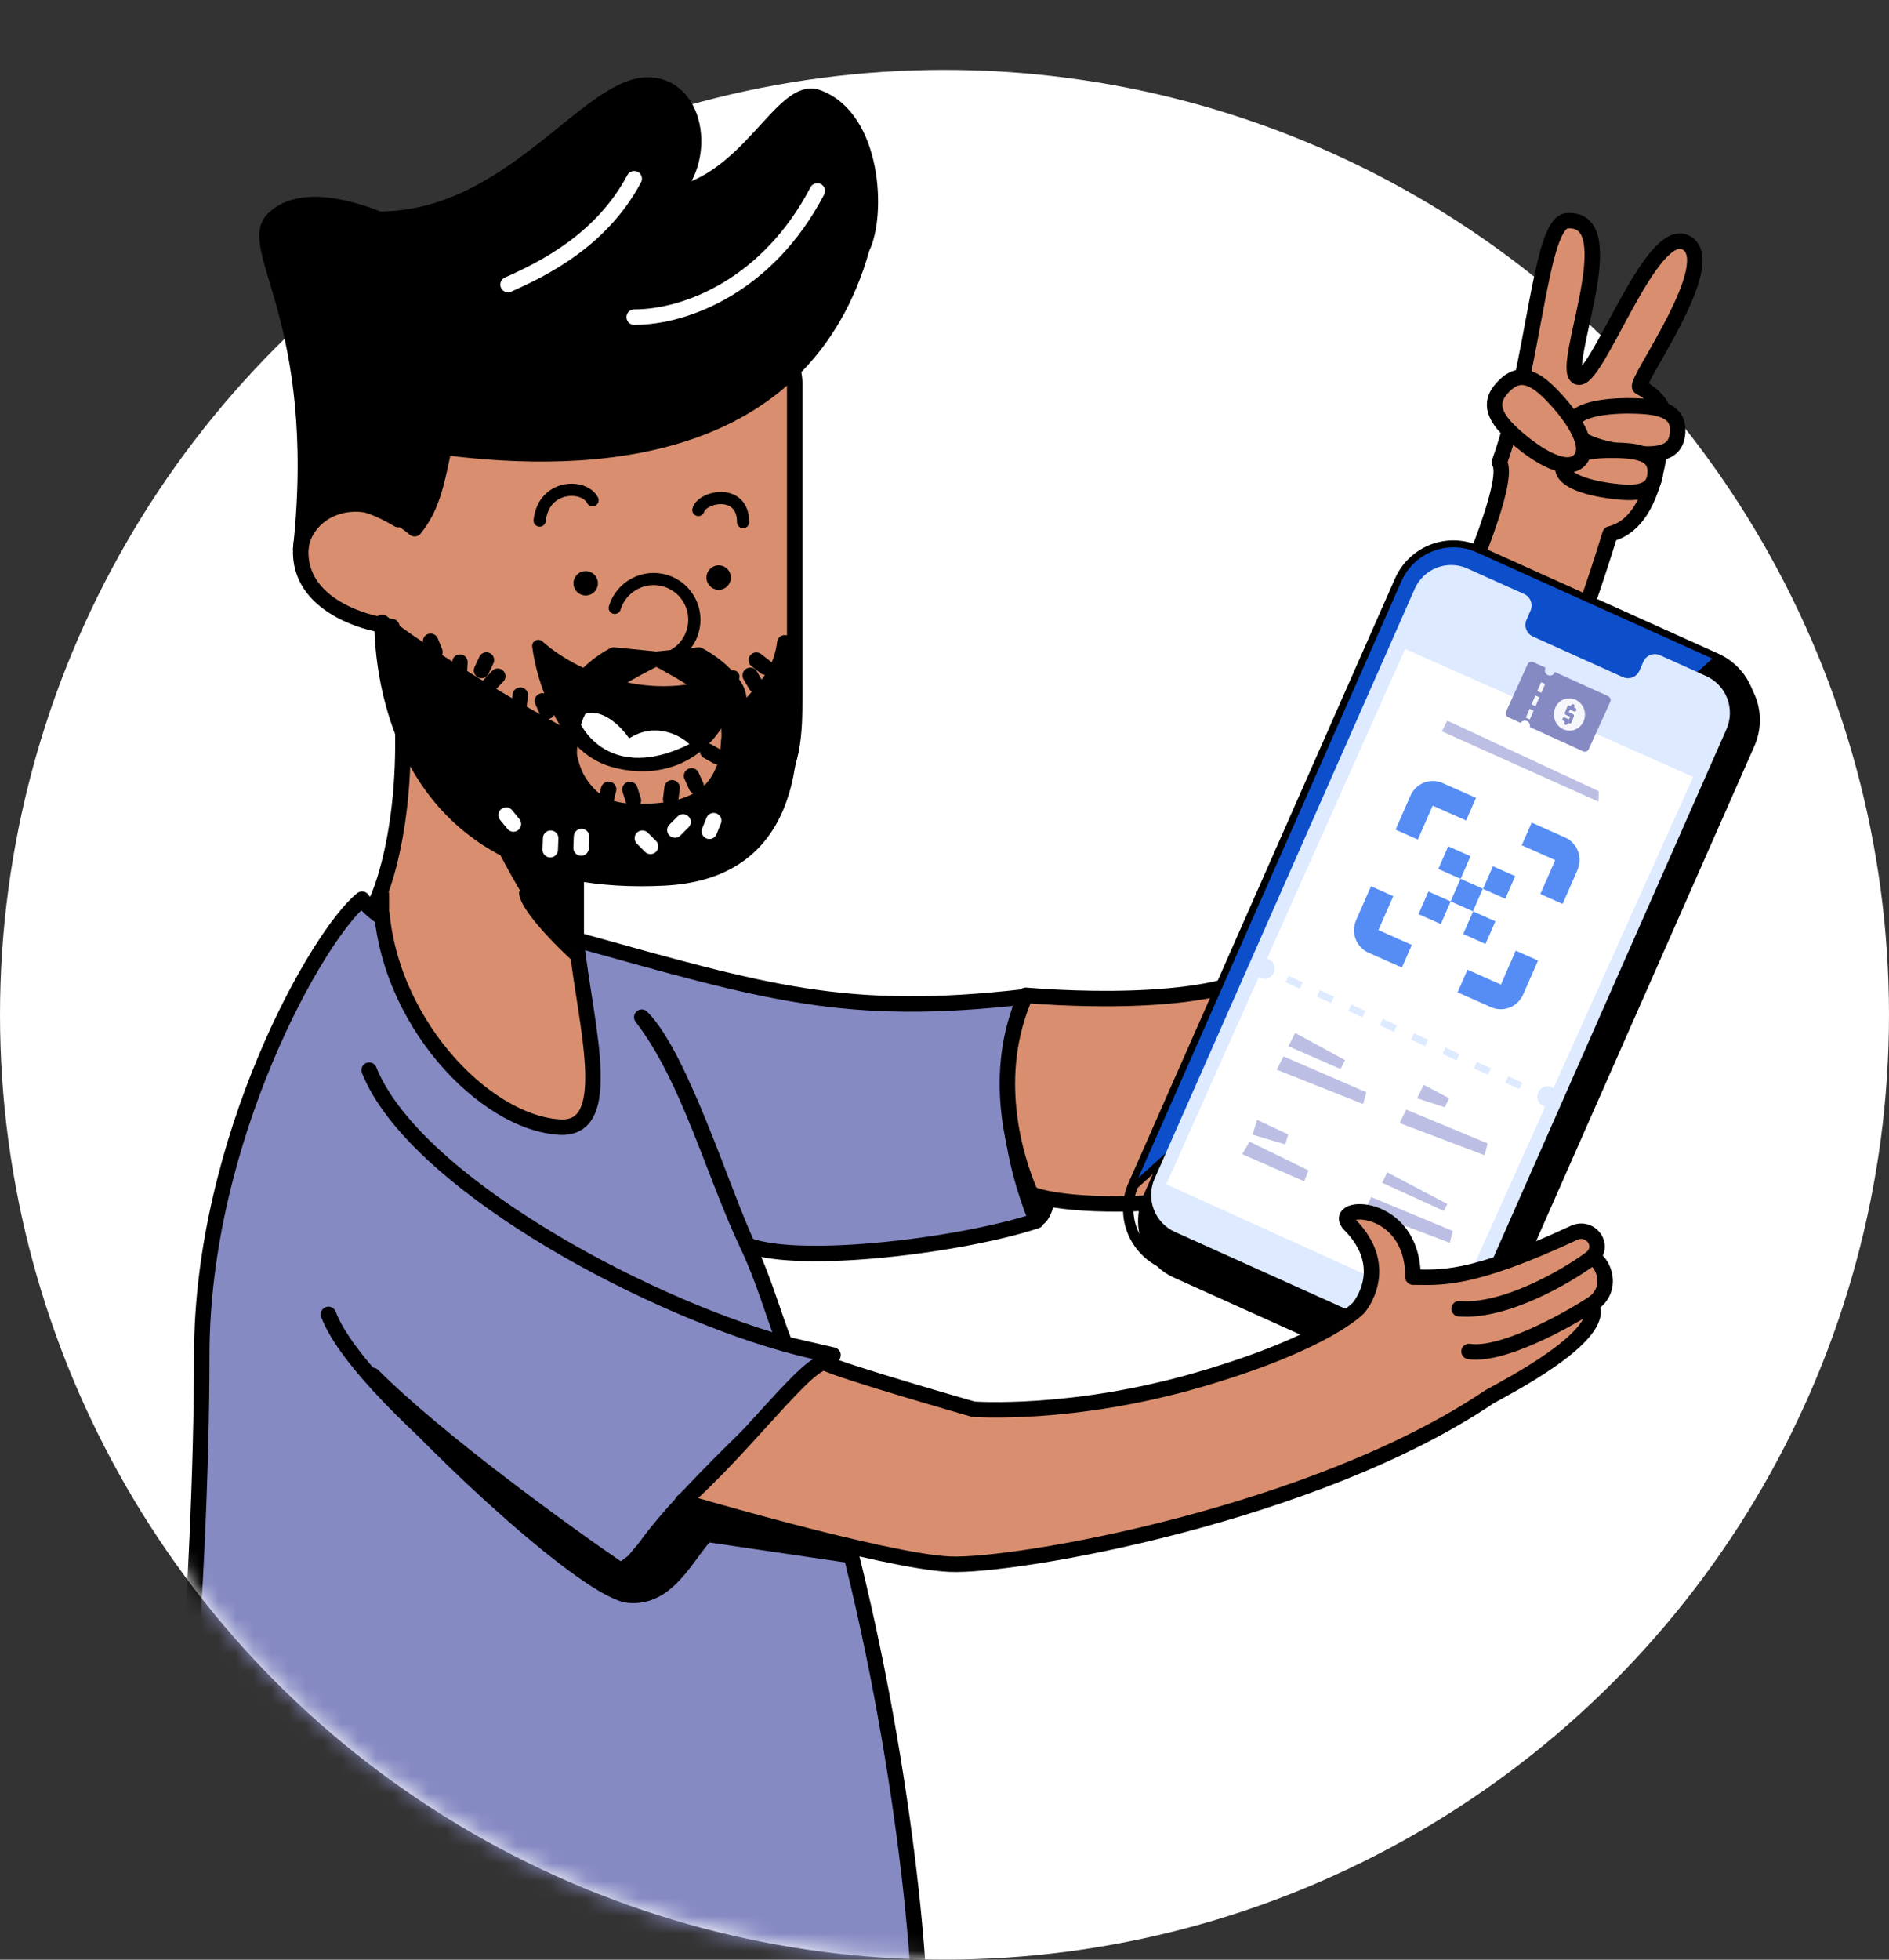 <svg width="108" height="112" viewBox="0 0 108 112" fill="none" xmlns="http://www.w3.org/2000/svg">
<rect x="0" y="0" width="108" height="112" fill="#333333" stroke="none"/>
<g clip-path="url(#clip0_1600_65938)">
<circle cx="54" cy="57.996" r="54" fill="white"/>
<mask id="mask0_1600_65938" style="mask-type:alpha" maskUnits="userSpaceOnUse" x="-2" y="-2" width="111" height="114">
<path fill-rule="evenodd" clip-rule="evenodd" d="M108.722 -1.4H-1.078V63.04H0.232C2.774 90.5 25.876 112 54 112C82.124 112 105.226 90.5 107.768 63.04H108.722V-1.4Z" fill="#D9D9D9"/>
</mask>
<g mask="url(#mask0_1600_65938)">
<path d="M13.556 142.131C11.343 130.488 15.417 116.146 19.14 113.411C19.14 113.411 24.333 110.015 32.01 109.55C39.687 109.084 45.661 110.48 45.661 110.48C51.245 127.673 65.669 154.178 65.669 162.919C65.669 166.438 72.025 210.053 77.609 212.379L64.04 218.748C64.04 218.748 53.106 177.017 51.012 169.968C48.918 162.919 37.519 143.464 37.519 143.464C37.519 143.464 32.4 170.532 27.98 178.427C23.56 186.322 -3.195 214.519 -3.195 214.519L-13.664 205.496C-1.101 188.296 13.342 175.008 14.562 168.409C16.354 158.707 14.925 149.332 13.556 142.131Z" fill="#BABECB" stroke="black" stroke-width="0.884" stroke-linecap="round" stroke-linejoin="round"/>
<path d="M58.56 56.972C48.323 58.135 43.839 56.739 32.969 53.715C32.969 53.715 30.875 54.413 26.455 53.948C22.034 53.483 20.702 51.389 20.702 51.389C18.178 53.405 11.535 65.115 11.535 77.445C11.535 89.775 10 115.413 6.65 115.599C3.3 115.785 21.93 118.158 27.449 115.599C32.969 113.04 45.363 111.877 52.575 114.436C52.376 107.882 50.404 92.181 45.774 79.226L47.626 77.445L44.877 76.81C44.079 74.74 43.682 73.158 42.74 71.164C45.774 72.327 55.07 71.164 59.258 69.768C56.233 62.323 58.56 56.972 58.56 56.972Z" fill="#868AC3"/>
<path d="M47.626 77.445L44.877 76.81M47.626 77.445C46.782 77.3 45.858 77.086 44.877 76.81M47.626 77.445L45.774 79.226M21.104 61.16C23.606 67.416 36.39 74.42 44.877 76.81M18.777 75.119C20.702 80.237 35.993 91.869 36.226 89.775C36.459 87.681 45.774 79.226 45.774 79.226M42.74 71.164C40.754 66.959 39.367 61.591 36.691 58.135C38.925 60.369 41.346 68.217 42.74 71.164ZM42.74 71.164C45.774 72.327 55.07 71.164 59.258 69.768C56.233 62.323 58.56 56.972 58.56 56.972C48.323 58.135 43.839 56.739 32.969 53.715C32.969 53.715 30.875 54.413 26.455 53.948C22.034 53.483 20.702 51.389 20.702 51.389C18.178 53.405 11.535 65.115 11.535 77.445C11.535 89.775 10 115.413 6.65 115.599C3.3 115.785 21.93 118.158 27.449 115.599C32.969 113.04 45.363 111.877 52.575 114.436C52.376 107.882 50.404 92.181 45.774 79.226M42.74 71.164C43.682 73.158 44.079 74.74 44.877 76.81" stroke="black" stroke-width="0.884" stroke-linecap="round" stroke-linejoin="round"/>
<ellipse cx="59.49" cy="63.255" rx="1.396" ry="6.747" fill="black"/>
<path d="M41.543 85.588C40.24 87.263 37.278 89.388 35.959 90.241C35.029 89.869 39.018 86.519 40.413 84.425C41.809 84.425 42.846 83.913 41.543 85.588Z" fill="black" stroke="black" stroke-width="0.884" stroke-linecap="round" stroke-linejoin="round"/>
<path d="M35.969 91.172C33.736 90.986 25.112 83.107 21.312 78.609C25.035 82.332 32.324 87.605 35.504 89.776L40.157 86.287L48.3 88.846L40.389 87.683C39.226 88.923 38.203 91.358 35.969 91.172Z" fill="black" stroke="black" stroke-width="0.884" stroke-linecap="round" stroke-linejoin="round"/>
<path d="M73.119 54.683C71.32 57.345 63.06 57.244 58.636 56.884C56.589 61.473 58.041 66.213 58.928 68.222C61.477 69.36 75.011 69.283 78.727 63.808C80.818 60.728 89.138 40.091 92.049 30.52C94.624 29.886 94.961 25.705 95.081 23.721C95.119 23.099 94.447 22.488 93.758 22.119C93.374 21.914 98.445 15.039 96.415 13.879C94.386 12.719 91.255 22.021 90.195 21.541C89.136 21.061 93.016 12.363 89.591 12.618C88.035 12.734 87.761 20.718 85.724 26.425C87.067 28.553 75.367 51.355 73.119 54.683Z" fill="#D98F6F" stroke="black" stroke-width="0.884" stroke-linecap="round" stroke-linejoin="round"/>
<path d="M89.879 24.299C89.808 25.315 92.141 25.818 93.807 25.935C95.473 26.052 95.861 25.469 95.913 24.721C95.965 23.974 95.663 23.343 93.997 23.226C92.331 23.11 89.951 23.283 89.879 24.299Z" fill="#D98F6F" stroke="black" stroke-width="0.884" stroke-linecap="round" stroke-linejoin="round"/>
<path d="M89.351 26.698C89.288 27.586 91.329 28.026 92.786 28.129C94.243 28.231 94.582 27.721 94.628 27.067C94.674 26.413 94.409 25.862 92.952 25.76C91.495 25.658 89.413 25.809 89.351 26.698Z" fill="#D98F6F" stroke="black" stroke-width="0.884" stroke-linecap="round" stroke-linejoin="round"/>
<path d="M90.301 26.306C89.476 27.157 87.504 25.798 86.304 24.637C85.104 23.475 85.348 22.726 85.955 22.099C86.562 21.471 87.303 21.203 88.503 22.365C89.703 23.527 91.125 25.454 90.301 26.306Z" fill="#D98F6F" stroke="black" stroke-width="0.884" stroke-linecap="round" stroke-linejoin="round"/>
<path d="M45.436 39.766V21.852C45.436 20.679 43.575 12.541 32.175 12.308C20.776 12.076 19.612 21.381 19.612 21.381C19.612 25.837 21.023 28.34 22.77 29.696C20.846 28.539 17.932 27.623 17.286 30.693C16.541 34.229 20.388 35.578 22.404 35.811C23.893 43.814 22.404 49.692 21.474 51.631C23.335 55.353 29.849 54.733 32.873 53.957V48.141C45.343 48.514 45.436 43.954 45.436 39.766Z" fill="#D98F6F" stroke="black" stroke-width="0.884" stroke-linejoin="round"/>
<path d="M32.945 48.364C31.315 48.29 28.637 47.806 27.915 46.464C27.884 46.398 27.855 46.333 27.827 46.27C27.852 46.337 27.881 46.401 27.915 46.464C29.044 48.928 31.495 53.585 32.945 53.948V48.364Z" fill="black" stroke="black" stroke-width="0.884" stroke-linecap="round" stroke-linejoin="round"/>
<path d="M25.389 25.563C33.842 26.649 45.937 26.081 49.287 14.17C50.218 12.309 49.985 6.725 46.728 5.562C44.73 4.849 42.773 10.448 38.353 11.146C40.447 9.339 39.981 5.05 37.19 4.864C33.7 4.632 29.28 12.53 21.666 12.53C20.503 12.064 17.246 10.901 15.618 12.53C13.993 14.154 18.567 18.329 17.201 31.294C17.197 31.323 17.194 31.352 17.192 31.381C17.195 31.352 17.198 31.323 17.201 31.294C17.458 29.236 20.402 27.464 23.706 30.218C24.636 29.054 24.924 27.89 25.389 25.563Z" fill="black" stroke="black" stroke-width="0.884" stroke-linecap="round" stroke-linejoin="round"/>
<path d="M29.047 16.264C31.141 15.333 34.398 13.704 36.259 10.215M36.259 18.125C39.283 18.125 43.936 16.264 46.728 10.913" stroke="white" stroke-width="0.884" stroke-linecap="round" stroke-linejoin="round"/>
<path d="M35.147 34.741C35.522 33.512 36.822 32.819 38.05 33.194C39.28 33.568 39.972 34.868 39.598 36.097C39.376 36.825 38.83 37.365 38.165 37.607" stroke="black" stroke-width="0.698" stroke-linecap="round" stroke-linejoin="round"/>
<circle cx="0.698" cy="0.698" r="0.698" transform="matrix(-1 0 0 1 34.183 32.638)" fill="black"/>
<circle cx="0.698" cy="0.698" r="0.698" transform="matrix(-1 0 0 1 41.787 32.312)" fill="black"/>
<path d="M33.877 28.59C33.411 27.659 31.085 27.659 30.852 29.753" stroke="black" stroke-width="0.698" stroke-linecap="round" stroke-linejoin="round"/>
<path d="M39.926 29.148C40.158 28.357 42.485 27.892 42.485 29.84" stroke="black" stroke-width="0.698" stroke-linecap="round" stroke-linejoin="round"/>
<path d="M35.088 43.503C32.196 42.701 31.008 38.779 30.775 36.917C33.153 39.034 37.873 40.653 41.928 38.663C41.434 42.389 38.53 44.456 35.088 43.503Z" fill="black" stroke="black" stroke-width="0.698" stroke-linecap="round" stroke-linejoin="round"/>
<path d="M35.972 42.2C37.458 41.246 38.887 42.019 39.416 42.525C35.496 44.481 33.528 42.341 33.034 41.026C34.159 40.164 35.462 41.449 35.972 42.2Z" fill="white"/>
<path d="M32.015 64.418C35.494 64.606 33.156 57.533 32.866 52.811L21.779 51.389C21.996 58.236 27.668 64.181 32.015 64.418Z" fill="#D98F6F" stroke="black" stroke-width="0.884" stroke-linecap="round" stroke-linejoin="round"/>
<path d="M22.244 52.087V50.924L30.154 51.855L32.946 54.181L22.244 52.087Z" fill="#D98F6F"/>
<path d="M32.946 55.112C32.946 55.112 29.939 52.439 29.689 51.157C29.439 49.874 32.946 52.803 32.946 52.803V55.112Z" fill="black"/>
<path d="M37.95 50.175C44.635 49.843 45.974 44.41 44.868 36.738C44.592 39.031 42.946 39.945 41.844 41.624C41.559 42.057 41.714 43.584 41.378 43.95C40.68 45.811 38.959 46.305 37.034 46.376C35.22 46.444 34.166 46.175 33.236 44.881C32.305 43.587 32.703 42.322 31.84 41.856C26.977 39.232 22.851 36.392 21.846 35.57C21.846 38.362 22.767 50.929 37.95 50.175Z" fill="black" stroke="black" stroke-width="0.884" stroke-linecap="round" stroke-linejoin="round"/>
<path d="M35.097 37.436L37.423 37.668C37.423 37.668 34.166 39.297 33.334 40.227C32.501 41.158 32.538 43.252 32.538 43.252C32.538 43.252 32.305 40.46 33.003 39.297C33.701 38.134 35.097 37.436 35.097 37.436Z" fill="black" stroke="black" stroke-width="0.884" stroke-linecap="round" stroke-linejoin="round"/>
<path d="M39.945 37.436L37.619 37.668C37.619 37.668 40.313 39.064 41.146 39.995C41.978 40.925 41.611 43.252 41.611 43.252C41.611 43.252 42.737 40.46 42.039 39.297C41.341 38.134 39.945 37.436 39.945 37.436Z" fill="black" stroke="black" stroke-width="0.884" stroke-linecap="round" stroke-linejoin="round"/>
<path d="M36.725 47.904L37.191 48.37" stroke="white" stroke-width="0.884" stroke-linecap="round" stroke-linejoin="round"/>
<path d="M33.248 47.809L33.223 48.466" stroke="white" stroke-width="0.884" stroke-linecap="round" stroke-linejoin="round"/>
<path d="M31.483 47.904L31.459 48.562" stroke="white" stroke-width="0.884" stroke-linecap="round" stroke-linejoin="round"/>
<path d="M39.052 46.974L38.587 47.439" stroke="white" stroke-width="0.884" stroke-linecap="round" stroke-linejoin="round"/>
<path d="M28.936 46.583L29.353 47.092" stroke="white" stroke-width="0.884" stroke-linecap="round" stroke-linejoin="round"/>
<path d="M40.805 46.902L40.556 47.511" stroke="white" stroke-width="0.884" stroke-linecap="round" stroke-linejoin="round"/>
<path d="M24.618 36.65L24.866 37.259" stroke="black" stroke-width="0.884" stroke-linecap="round" stroke-linejoin="round"/>
<path d="M28.457 38.647L28.002 39.122" stroke="black" stroke-width="0.884" stroke-linecap="round" stroke-linejoin="round"/>
<path d="M31.011 40.059L31.279 40.66" stroke="black" stroke-width="0.884" stroke-linecap="round" stroke-linejoin="round"/>
<path d="M36.015 45.118L36.213 45.746" stroke="black" stroke-width="0.884" stroke-linecap="round" stroke-linejoin="round"/>
<path d="M29.747 39.73L29.662 40.382" stroke="black" stroke-width="0.884" stroke-linecap="round" stroke-linejoin="round"/>
<path d="M34.797 45.113L34.639 45.751" stroke="black" stroke-width="0.884" stroke-linecap="round" stroke-linejoin="round"/>
<path d="M26.295 37.843L26.254 38.5" stroke="black" stroke-width="0.884" stroke-linecap="round" stroke-linejoin="round"/>
<path d="M27.809 37.721L27.529 38.317" stroke="black" stroke-width="0.884" stroke-linecap="round" stroke-linejoin="round"/>
<path d="M42.893 38.599L43.224 39.167" stroke="black" stroke-width="0.884" stroke-linecap="round" stroke-linejoin="round"/>
<path d="M40.458 42.93L41.032 43.253" stroke="black" stroke-width="0.884" stroke-linecap="round" stroke-linejoin="round"/>
<path d="M38.426 45.024L38.344 45.677" stroke="black" stroke-width="0.884" stroke-linecap="round" stroke-linejoin="round"/>
<path d="M39.539 44.342L39.81 44.941" stroke="black" stroke-width="0.884" stroke-linecap="round" stroke-linejoin="round"/>
<path d="M43.24 37.728L43.761 38.13" stroke="black" stroke-width="0.884" stroke-linecap="round" stroke-linejoin="round"/>
<path d="M80.752 33.826L80.752 33.826L65.517 68.369L65.654 68.431L65.517 68.369C65.15 69.2 65.118 70.141 65.428 70.987C65.738 71.832 66.365 72.513 67.173 72.877L80.502 78.886C80.903 79.066 81.335 79.163 81.774 79.172C82.213 79.18 82.651 79.1 83.062 78.935C83.473 78.77 83.85 78.525 84.17 78.213C84.491 77.901 84.749 77.528 84.931 77.117L100.166 42.575C100.348 42.163 100.449 41.72 100.465 41.271C100.48 40.822 100.409 40.375 100.256 39.956C100.102 39.538 99.869 39.155 99.57 38.831C99.27 38.506 98.91 38.247 98.51 38.066C98.51 38.066 98.51 38.066 98.51 38.066L85.18 32.057L85.18 32.057C84.372 31.693 83.452 31.676 82.621 32.008C81.791 32.34 81.12 32.994 80.752 33.826Z" fill="black" stroke="black" stroke-width="0.302"/>
<path d="M95.312 37.993L95.312 37.993L97.897 39.159C97.897 39.159 97.897 39.159 97.897 39.159L97.897 39.16L95.312 37.993ZM95.312 37.993L95.309 37.992C95.099 37.903 94.862 37.905 94.652 37.995L94.711 38.134L94.652 37.995C94.442 38.084 94.275 38.254 94.186 38.467L93.975 38.951L93.975 38.951L93.974 38.953C93.945 39.023 93.902 39.087 93.85 39.141C93.797 39.195 93.735 39.237 93.667 39.266C93.599 39.295 93.526 39.31 93.454 39.31L93.455 39.462L93.454 39.31C93.382 39.311 93.311 39.297 93.245 39.269L88.211 36.999C88.081 36.936 87.98 36.822 87.932 36.681C87.883 36.538 87.891 36.38 87.956 36.24L87.956 36.24L87.958 36.237L88.169 35.753C88.266 35.544 88.279 35.305 88.205 35.087C88.13 34.869 87.973 34.691 87.767 34.592L87.767 34.592L87.763 34.59L86.853 34.185L86.853 34.184L84.591 33.166C84.591 33.166 84.591 33.166 84.591 33.166C84.591 33.166 84.591 33.166 84.591 33.166C84.305 33.037 83.996 32.968 83.683 32.962C83.369 32.956 83.057 33.013 82.763 33.131C82.47 33.248 82.201 33.423 81.972 33.645C81.744 33.868 81.559 34.133 81.43 34.427L81.43 34.427L66.558 68.144L66.558 68.144C66.429 68.439 66.357 68.755 66.347 69.076C66.337 69.396 66.388 69.715 66.498 70.014C66.609 70.313 66.776 70.586 66.991 70.817C67.205 71.048 67.463 71.233 67.749 71.361L81.053 77.359C81.339 77.487 81.647 77.557 81.961 77.563C82.275 77.569 82.587 77.511 82.88 77.394C83.174 77.276 83.442 77.101 83.671 76.879C83.9 76.656 84.084 76.391 84.213 76.097L99.082 42.384C99.082 42.384 99.082 42.384 99.082 42.384M95.312 37.993L99.082 42.384M99.082 42.384L99.082 42.384L98.945 42.322L99.082 42.384Z" fill="black" stroke="black" stroke-width="0.302"/>
<path d="M99.927 42.149C100.112 41.731 100.213 41.281 100.224 40.824C100.236 40.366 100.158 39.911 99.996 39.483C99.833 39.056 99.588 38.665 99.275 38.332C98.963 37.999 98.588 37.732 98.174 37.545C98.174 37.545 98.174 37.545 98.174 37.545L84.504 31.384L84.504 31.384C83.666 31.007 82.714 30.98 81.858 31.311C81.002 31.64 80.312 32.3 79.939 33.144L79.939 33.144L64.701 67.684L64.701 67.684C64.329 68.528 64.304 69.486 64.633 70.35C64.962 71.213 65.617 71.91 66.454 72.288L80.124 78.448C80.539 78.635 80.986 78.738 81.441 78.751C81.895 78.763 82.347 78.686 82.77 78.522C83.194 78.359 83.582 78.113 83.911 77.798C84.24 77.483 84.505 77.106 84.689 76.688L99.927 42.149ZM99.927 42.149L99.746 42.068M99.927 42.149L99.927 42.149L99.746 42.068M99.746 42.068L84.508 76.607C84.334 77.001 84.085 77.357 83.774 77.653C83.464 77.95 83.098 78.182 82.699 78.337C82.299 78.491 81.873 78.564 81.445 78.552C81.017 78.54 80.595 78.443 80.204 78.267L66.534 72.106C65.745 71.75 65.128 71.093 64.818 70.279C64.508 69.465 64.531 68.561 64.882 67.766L98.094 37.727C98.484 37.903 98.837 38.155 99.132 38.468C99.427 38.782 99.657 39.151 99.811 39.554C99.964 39.957 100.038 40.386 100.027 40.818C100.016 41.249 99.92 41.674 99.746 42.068Z" fill="#0D4FCA" stroke="black" stroke-width="0.397"/>
<path d="M97.543 38.636L94.892 37.441C94.716 37.367 94.518 37.366 94.341 37.438C94.164 37.511 94.023 37.652 93.95 37.83L93.738 38.314C93.701 38.402 93.648 38.482 93.581 38.549C93.514 38.617 93.434 38.67 93.347 38.706C93.259 38.742 93.165 38.76 93.071 38.76C92.976 38.759 92.882 38.74 92.795 38.703L87.629 36.375C87.456 36.292 87.323 36.143 87.258 35.962C87.194 35.78 87.203 35.581 87.284 35.406L87.496 34.92C87.578 34.746 87.587 34.546 87.522 34.365C87.458 34.183 87.325 34.035 87.152 33.952L86.218 33.536L83.898 32.492C83.624 32.368 83.329 32.3 83.029 32.292C82.729 32.284 82.431 32.335 82.151 32.443C81.871 32.55 81.615 32.713 81.397 32.921C81.18 33.129 81.005 33.377 80.883 33.654L66.008 67.368C65.887 67.644 65.821 67.942 65.814 68.245C65.807 68.547 65.859 68.848 65.968 69.13C66.076 69.413 66.238 69.671 66.445 69.89C66.653 70.109 66.9 70.285 67.175 70.407L80.818 76.556C81.092 76.68 81.387 76.748 81.687 76.756C81.987 76.765 82.285 76.713 82.565 76.606C82.844 76.498 83.1 76.335 83.318 76.127C83.535 75.919 83.71 75.671 83.831 75.394L98.703 41.684C98.826 41.407 98.894 41.109 98.902 40.806C98.91 40.503 98.858 40.201 98.751 39.918C98.643 39.635 98.481 39.376 98.273 39.156C98.066 38.936 97.818 38.76 97.543 38.636Z" fill="#DDEAFF"/>
<path fill-rule="evenodd" clip-rule="evenodd" d="M80.363 37.155L96.738 44.426L88.795 62.118C88.782 62.11 88.768 62.103 88.754 62.096C88.441 61.942 88.063 62.073 87.909 62.39C87.876 62.457 87.856 62.527 87.848 62.597L87.791 62.722L87.848 62.748C87.873 62.955 87.998 63.145 88.196 63.243C88.222 63.256 88.249 63.267 88.275 63.275L83.001 75.022L66.746 67.659L71.989 55.913C71.998 55.918 72.007 55.923 72.017 55.927C72.33 56.082 72.708 55.951 72.862 55.634C73.016 55.317 72.888 54.935 72.575 54.781C72.552 54.77 72.53 54.76 72.508 54.752L80.363 37.155ZM74.334 56.576L73.437 56.166L73.645 55.705L74.542 56.114L74.334 56.576ZM76.129 57.395L75.231 56.986L75.439 56.524L76.336 56.934L76.129 57.395ZM77.923 58.215L77.026 57.805L77.233 57.344L78.131 57.754L77.923 58.215ZM79.717 59.035L78.82 58.625L79.028 58.163L79.925 58.573L79.717 59.035ZM81.511 59.854L80.614 59.444L80.822 58.983L81.719 59.393L81.511 59.854ZM83.306 60.674L82.409 60.264L82.616 59.803L83.513 60.212L83.306 60.674ZM85.1 61.493L84.203 61.083L84.41 60.622L85.308 61.032L85.1 61.493ZM86.894 62.313L85.997 61.903L86.205 61.442L87.102 61.851L86.894 62.313Z" fill="white"/>
<path d="M96.738 44.426L96.784 44.447L96.805 44.4L96.759 44.38L96.738 44.426ZM80.363 37.155L80.384 37.108L80.338 37.088L80.317 37.134L80.363 37.155ZM88.795 62.118L88.769 62.162L88.818 62.19L88.841 62.139L88.795 62.118ZM88.754 62.096L88.732 62.142L88.732 62.142L88.754 62.096ZM87.909 62.39L87.863 62.367L87.909 62.39ZM87.848 62.597L87.894 62.618L87.897 62.611L87.898 62.603L87.848 62.597ZM87.791 62.722L87.745 62.702L87.725 62.748L87.77 62.769L87.791 62.722ZM87.848 62.748L87.898 62.742L87.895 62.714L87.869 62.702L87.848 62.748ZM88.196 63.243L88.219 63.197L88.196 63.243ZM88.275 63.275L88.321 63.296L88.344 63.245L88.291 63.227L88.275 63.275ZM83.001 75.022L82.98 75.068L83.026 75.089L83.047 75.043L83.001 75.022ZM66.746 67.659L66.699 67.639L66.679 67.685L66.725 67.706L66.746 67.659ZM71.989 55.913L72.014 55.869L71.966 55.842L71.943 55.892L71.989 55.913ZM72.017 55.927L72.039 55.882L72.039 55.882L72.017 55.927ZM72.575 54.781L72.552 54.826L72.552 54.826L72.575 54.781ZM72.508 54.752L72.461 54.732L72.439 54.781L72.49 54.8L72.508 54.752ZM73.437 56.166L73.391 56.145L73.37 56.191L73.416 56.212L73.437 56.166ZM74.334 56.576L74.313 56.622L74.359 56.643L74.38 56.597L74.334 56.576ZM73.645 55.705L73.666 55.659L73.62 55.638L73.599 55.684L73.645 55.705ZM74.542 56.114L74.588 56.135L74.609 56.089L74.563 56.069L74.542 56.114ZM75.231 56.986L75.185 56.965L75.165 57.011L75.21 57.032L75.231 56.986ZM76.129 57.395L76.108 57.441L76.154 57.462L76.175 57.416L76.129 57.395ZM75.439 56.524L75.46 56.478L75.414 56.457L75.393 56.504L75.439 56.524ZM76.336 56.934L76.382 56.955L76.403 56.909L76.357 56.888L76.336 56.934ZM77.026 57.805L76.98 57.784L76.959 57.83L77.005 57.851L77.026 57.805ZM77.923 58.215L77.902 58.261L77.948 58.282L77.969 58.236L77.923 58.215ZM77.233 57.344L77.254 57.298L77.208 57.277L77.187 57.323L77.233 57.344ZM78.131 57.754L78.177 57.774L78.197 57.728L78.152 57.708L78.131 57.754ZM78.82 58.625L78.774 58.604L78.753 58.65L78.799 58.671L78.82 58.625ZM79.717 59.035L79.696 59.081L79.742 59.102L79.763 59.055L79.717 59.035ZM79.028 58.163L79.049 58.117L79.002 58.096L78.982 58.143L79.028 58.163ZM79.925 58.573L79.971 58.594L79.992 58.548L79.946 58.527L79.925 58.573ZM80.614 59.444L80.568 59.423L80.547 59.469L80.593 59.49L80.614 59.444ZM81.511 59.854L81.49 59.9L81.537 59.921L81.558 59.875L81.511 59.854ZM80.822 58.983L80.843 58.937L80.797 58.916L80.776 58.962L80.822 58.983ZM81.719 59.393L81.765 59.413L81.786 59.368L81.74 59.347L81.719 59.393ZM82.409 60.264L82.362 60.243L82.342 60.289L82.388 60.31L82.409 60.264ZM83.306 60.674L83.285 60.72L83.331 60.741L83.352 60.694L83.306 60.674ZM82.616 59.803L82.637 59.757L82.591 59.735L82.57 59.782L82.616 59.803ZM83.513 60.212L83.559 60.233L83.58 60.187L83.534 60.166L83.513 60.212ZM84.203 61.083L84.157 61.063L84.136 61.108L84.182 61.129L84.203 61.083ZM85.1 61.493L85.079 61.539L85.125 61.56L85.146 61.514L85.1 61.493ZM84.41 60.622L84.432 60.576L84.385 60.555L84.364 60.601L84.41 60.622ZM85.308 61.032L85.354 61.053L85.374 61.007L85.329 60.986L85.308 61.032ZM85.997 61.903L85.951 61.882L85.93 61.928L85.976 61.949L85.997 61.903ZM86.894 62.313L86.873 62.359L86.919 62.38L86.94 62.334L86.894 62.313ZM86.205 61.442L86.226 61.396L86.18 61.374L86.159 61.421L86.205 61.442ZM87.102 61.851L87.148 61.872L87.169 61.826L87.123 61.805L87.102 61.851ZM96.759 44.38L80.384 37.108L80.343 37.201L96.718 44.472L96.759 44.38ZM88.841 62.139L96.784 44.447L96.692 44.405L88.749 62.097L88.841 62.139ZM88.732 62.142C88.745 62.148 88.757 62.155 88.769 62.162L88.82 62.075C88.806 62.066 88.792 62.058 88.777 62.051L88.732 62.142ZM87.954 62.412C88.096 62.12 88.444 62 88.732 62.142L88.777 62.051C88.438 61.884 88.029 62.026 87.863 62.367L87.954 62.412ZM87.898 62.603C87.905 62.538 87.924 62.474 87.954 62.412L87.863 62.367C87.828 62.44 87.806 62.516 87.797 62.592L87.898 62.603ZM87.838 62.743L87.894 62.618L87.802 62.577L87.745 62.702L87.838 62.743ZM87.869 62.702L87.812 62.676L87.77 62.769L87.827 62.794L87.869 62.702ZM88.219 63.197C88.036 63.107 87.921 62.933 87.898 62.742L87.798 62.755C87.825 62.977 87.959 63.182 88.174 63.288L88.219 63.197ZM88.291 63.227C88.267 63.219 88.243 63.209 88.219 63.197L88.174 63.288C88.202 63.302 88.23 63.314 88.259 63.323L88.291 63.227ZM83.047 75.043L88.321 63.296L88.229 63.255L82.955 75.001L83.047 75.043ZM66.725 67.706L82.98 75.068L83.022 74.976L66.766 67.613L66.725 67.706ZM71.943 55.892L66.699 67.639L66.792 67.68L72.036 55.934L71.943 55.892ZM72.039 55.882C72.031 55.878 72.022 55.873 72.014 55.869L71.965 55.957C71.974 55.962 71.984 55.968 71.994 55.973L72.039 55.882ZM72.817 55.612C72.675 55.904 72.327 56.024 72.039 55.882L71.994 55.973C72.333 56.14 72.742 55.998 72.908 55.656L72.817 55.612ZM72.552 54.826C72.84 54.968 72.959 55.32 72.817 55.612L72.908 55.656C73.074 55.315 72.935 54.902 72.597 54.735L72.552 54.826ZM72.49 54.8C72.511 54.807 72.532 54.816 72.552 54.826L72.597 54.735C72.573 54.724 72.549 54.713 72.525 54.705L72.49 54.8ZM80.317 37.134L72.461 54.732L72.554 54.773L80.41 37.175L80.317 37.134ZM73.416 56.212L74.313 56.622L74.355 56.53L73.458 56.12L73.416 56.212ZM73.599 55.684L73.391 56.145L73.483 56.187L73.691 55.725L73.599 55.684ZM74.563 56.069L73.666 55.659L73.624 55.751L74.521 56.16L74.563 56.069ZM74.38 56.597L74.588 56.135L74.496 56.094L74.288 56.555L74.38 56.597ZM75.21 57.032L76.108 57.441L76.15 57.349L75.252 56.94L75.21 57.032ZM75.393 56.504L75.185 56.965L75.278 57.006L75.485 56.545L75.393 56.504ZM76.357 56.888L75.46 56.478L75.418 56.57L76.315 56.98L76.357 56.888ZM76.175 57.416L76.382 56.955L76.29 56.913L76.082 57.375L76.175 57.416ZM77.005 57.851L77.902 58.261L77.944 58.169L77.047 57.759L77.005 57.851ZM77.187 57.323L76.98 57.784L77.072 57.826L77.28 57.365L77.187 57.323ZM78.152 57.708L77.254 57.298L77.212 57.39L78.11 57.8L78.152 57.708ZM77.969 58.236L78.177 57.774L78.084 57.733L77.877 58.194L77.969 58.236ZM78.799 58.671L79.696 59.081L79.738 58.989L78.841 58.579L78.799 58.671ZM78.982 58.143L78.774 58.604L78.866 58.645L79.074 58.184L78.982 58.143ZM79.946 58.527L79.049 58.117L79.007 58.209L79.904 58.619L79.946 58.527ZM79.763 59.055L79.971 58.594L79.879 58.552L79.671 59.014L79.763 59.055ZM80.593 59.49L81.49 59.9L81.532 59.808L80.635 59.398L80.593 59.49ZM80.776 58.962L80.568 59.423L80.66 59.465L80.868 59.004L80.776 58.962ZM81.74 59.347L80.843 58.937L80.801 59.029L81.698 59.439L81.74 59.347ZM81.558 59.875L81.765 59.413L81.673 59.372L81.465 59.833L81.558 59.875ZM82.388 60.31L83.285 60.72L83.327 60.628L82.43 60.218L82.388 60.31ZM82.57 59.782L82.362 60.243L82.455 60.285L82.662 59.823L82.57 59.782ZM83.534 60.166L82.637 59.757L82.595 59.849L83.492 60.258L83.534 60.166ZM83.352 60.694L83.559 60.233L83.467 60.191L83.26 60.653L83.352 60.694ZM84.182 61.129L85.079 61.539L85.121 61.447L84.224 61.037L84.182 61.129ZM84.364 60.601L84.157 61.063L84.249 61.104L84.457 60.643L84.364 60.601ZM85.329 60.986L84.432 60.576L84.389 60.668L85.287 61.078L85.329 60.986ZM85.146 61.514L85.354 61.053L85.262 61.011L85.054 61.472L85.146 61.514ZM85.976 61.949L86.873 62.359L86.915 62.267L86.018 61.857L85.976 61.949ZM86.159 61.421L85.951 61.882L86.043 61.924L86.251 61.462L86.159 61.421ZM87.123 61.805L86.226 61.396L86.184 61.488L87.081 61.897L87.123 61.805ZM86.94 62.334L87.148 61.872L87.056 61.831L86.848 62.292L86.94 62.334Z" fill="white"/>
<path d="M85.246 57.562L83.336 56.713L83.902 55.42L85.812 56.27L86.66 54.331L87.934 54.897L87.085 56.835C86.935 57.178 86.657 57.447 86.312 57.584C85.967 57.72 85.584 57.712 85.246 57.562Z" fill="#568DF4"/>
<path d="M77.534 52.589L78.383 50.651L79.657 51.217L78.808 53.155L80.718 54.004L80.152 55.297L78.242 54.448C77.904 54.298 77.64 54.018 77.507 53.669C77.375 53.321 77.385 52.932 77.534 52.589Z" fill="#568DF4"/>
<path d="M81.062 47.983L79.789 47.417L80.638 45.478C80.788 45.135 81.066 44.866 81.411 44.73C81.756 44.593 82.139 44.601 82.477 44.751L84.387 45.6L83.821 46.893L81.911 46.044L81.062 47.983Z" fill="#568DF4"/>
<path d="M88.915 49.157L87.005 48.308L87.571 47.015L89.481 47.864C89.819 48.014 90.083 48.294 90.216 48.643C90.348 48.992 90.338 49.38 90.188 49.723L89.34 51.662L88.066 51.096L88.915 49.157Z" fill="#568DF4"/>
<path d="M84.211 52.082L82.938 51.516L83.503 50.223L84.777 50.789L84.211 52.082Z" fill="#568DF4"/>
<path d="M84.93 53.947L83.656 53.381L84.222 52.089L85.495 52.654L84.93 53.947Z" fill="#568DF4"/>
<path d="M82.375 52.812L81.102 52.246L81.667 50.953L82.941 51.519L82.375 52.812Z" fill="#568DF4"/>
<path d="M86.062 51.365L84.789 50.8L85.355 49.507L86.628 50.073L86.062 51.365Z" fill="#568DF4"/>
<path d="M83.508 50.228L82.234 49.662L82.8 48.369L84.074 48.935L83.508 50.228Z" fill="#568DF4"/>
<path d="M73.663 59.797L74.047 59.032L76.9 60.587L76.644 61.097L73.663 59.797Z" fill="#BCBFE3"/>
<path d="M72.995 61.136L73.378 60.371L78.116 62.426L77.936 63.099L72.995 61.136Z" fill="#BCBFE3"/>
<path d="M71.872 64L71.617 64.849L73.48 65.403L73.65 64.837L71.872 64Z" fill="#BCBFE3"/>
<path d="M71.02 65.964L71.438 65.246L74.808 66.888L74.564 67.513L71.02 65.964Z" fill="#BCBFE3"/>
<path d="M82.438 41.796L82.747 41.186L91.404 45.216L91.392 45.818L82.438 41.796Z" fill="#BCBFE3"/>
<path d="M81.023 62.77L81.398 62L82.855 62.768L82.605 63.282L81.023 62.77Z" fill="#BCBFE3"/>
<path d="M80.023 64.187L80.398 63.417L85.053 65.348L84.878 66.022L80.023 64.187Z" fill="#BCBFE3"/>
<path d="M79.022 67.597L79.312 67L82.748 68.812L82.554 69.21L79.022 67.597Z" fill="#BCBFE3"/>
<path d="M78.023 69.187L78.398 68.417L83.064 70.354L82.889 71.028L78.023 69.187Z" fill="#BCBFE3"/>
<path fill-rule="evenodd" clip-rule="evenodd" d="M91.942 39.789C92.065 39.845 92.119 39.99 92.063 40.112L90.833 42.818C90.777 42.941 90.633 42.995 90.51 42.939L87.461 41.553C87.5 41.417 87.435 41.27 87.303 41.21C87.171 41.15 87.017 41.198 86.941 41.317L86.229 40.993C86.107 40.937 86.053 40.793 86.108 40.67L87.339 37.964C87.394 37.842 87.539 37.788 87.661 37.843L88.373 38.167C88.366 38.178 88.359 38.191 88.353 38.203C88.287 38.349 88.351 38.519 88.496 38.585C88.641 38.651 88.812 38.587 88.878 38.442C88.884 38.429 88.889 38.416 88.893 38.403L91.942 39.789Z" fill="#868AC3"/>
<path d="M90.064 39.983C89.902 39.912 89.723 39.893 89.551 39.928C89.379 39.962 89.221 40.049 89.097 40.178C88.973 40.307 88.889 40.471 88.856 40.65C88.822 40.829 88.841 41.015 88.909 41.184C88.977 41.353 89.091 41.498 89.237 41.601C89.384 41.703 89.556 41.758 89.732 41.759C89.907 41.76 90.079 41.707 90.225 41.606C90.37 41.505 90.484 41.361 90.55 41.193C90.639 40.967 90.638 40.712 90.547 40.486C90.456 40.259 90.282 40.078 90.064 39.983ZM89.849 41.287C89.839 41.312 89.82 41.332 89.796 41.342C89.772 41.353 89.745 41.352 89.72 41.342L89.647 41.31L89.626 41.363C89.618 41.386 89.602 41.404 89.582 41.416C89.562 41.428 89.538 41.432 89.515 41.428C89.501 41.425 89.487 41.419 89.475 41.41C89.463 41.401 89.454 41.389 89.447 41.375C89.44 41.362 89.436 41.347 89.435 41.332C89.434 41.317 89.437 41.301 89.442 41.287L89.465 41.23L89.391 41.199C89.378 41.193 89.366 41.184 89.356 41.172C89.346 41.161 89.339 41.148 89.335 41.133C89.33 41.118 89.329 41.103 89.331 41.088C89.334 41.073 89.339 41.059 89.347 41.046C89.36 41.026 89.38 41.012 89.402 41.006C89.424 40.999 89.448 41.001 89.47 41.011L89.704 41.113L89.764 40.961L89.526 40.858C89.502 40.847 89.483 40.827 89.472 40.802C89.462 40.777 89.462 40.749 89.472 40.723L89.607 40.383C89.617 40.358 89.636 40.338 89.66 40.327C89.684 40.317 89.711 40.317 89.736 40.328L89.809 40.359L89.83 40.306C89.838 40.284 89.854 40.265 89.874 40.253C89.894 40.242 89.918 40.237 89.941 40.242C89.955 40.245 89.969 40.251 89.981 40.26C89.992 40.269 90.002 40.281 90.009 40.294C90.016 40.308 90.02 40.323 90.021 40.338C90.022 40.353 90.019 40.368 90.014 40.382L89.991 40.439L90.064 40.471C90.078 40.477 90.09 40.486 90.1 40.497C90.11 40.508 90.117 40.522 90.121 40.536C90.126 40.551 90.127 40.566 90.125 40.581C90.123 40.597 90.117 40.611 90.109 40.623C90.096 40.643 90.076 40.657 90.054 40.664C90.031 40.67 90.008 40.668 89.986 40.659L89.752 40.557L89.692 40.708L89.93 40.812C89.954 40.822 89.973 40.842 89.984 40.868C89.994 40.893 89.994 40.921 89.984 40.946L89.849 41.287Z" fill="#F6F7FA"/>
<path d="M87.35 41.069L88.336 38.786" stroke="#F6F7FA" stroke-width="0.25" stroke-dasharray="0.55 0.28"/>
<path d="M55.652 80.54C55.652 80.54 48.1 78.376 47.247 77.919C46.394 77.462 42.516 82.796 39.026 85.82C39.026 85.82 50.575 89.229 54.294 89.396C58.012 89.562 75.137 86.588 85.167 79.822C86.08 79.309 91.894 76.332 90.99 74.556C92.557 73.544 91.351 71.629 90.919 71.946C91.837 71.272 90.973 70.001 89.976 70.466C83.989 73.258 82.299 72.991 80.786 72.991C80.786 68.605 75.992 68.794 77.18 70.001C79.629 72.487 77.679 74.741 77.679 74.741C77.679 74.741 75.863 76.72 68.58 78.843C61.296 80.966 55.652 80.54 55.652 80.54Z" fill="#D98F6F"/>
<path d="M90.919 71.946C91.837 71.272 90.973 70.001 89.976 70.466C83.989 73.258 82.299 72.991 80.786 72.991C80.786 68.605 75.992 68.794 77.18 70.001C79.629 72.487 77.679 74.741 77.679 74.741C77.679 74.741 75.863 76.72 68.58 78.843C61.296 80.966 55.652 80.54 55.652 80.54C55.652 80.54 48.1 78.376 47.247 77.919C46.394 77.462 42.516 82.796 39.026 85.82C39.026 85.82 50.575 89.229 54.294 89.396C58.012 89.562 75.137 86.588 85.167 79.822C86.08 79.309 91.894 76.332 90.99 74.556M90.919 71.946C91.351 71.629 92.557 73.544 90.99 74.556M90.919 71.946C89.505 72.984 86.025 75.008 83.421 74.797M90.99 74.556C89.423 75.567 85.828 77.52 83.989 77.238" stroke="black" stroke-width="0.884" stroke-linecap="round" stroke-linejoin="round"/>
</g>
</g>
<defs>
<clipPath id="clip0_1600_65938">
<rect width="108" height="112" fill="white"/>
</clipPath>
</defs>
</svg>
